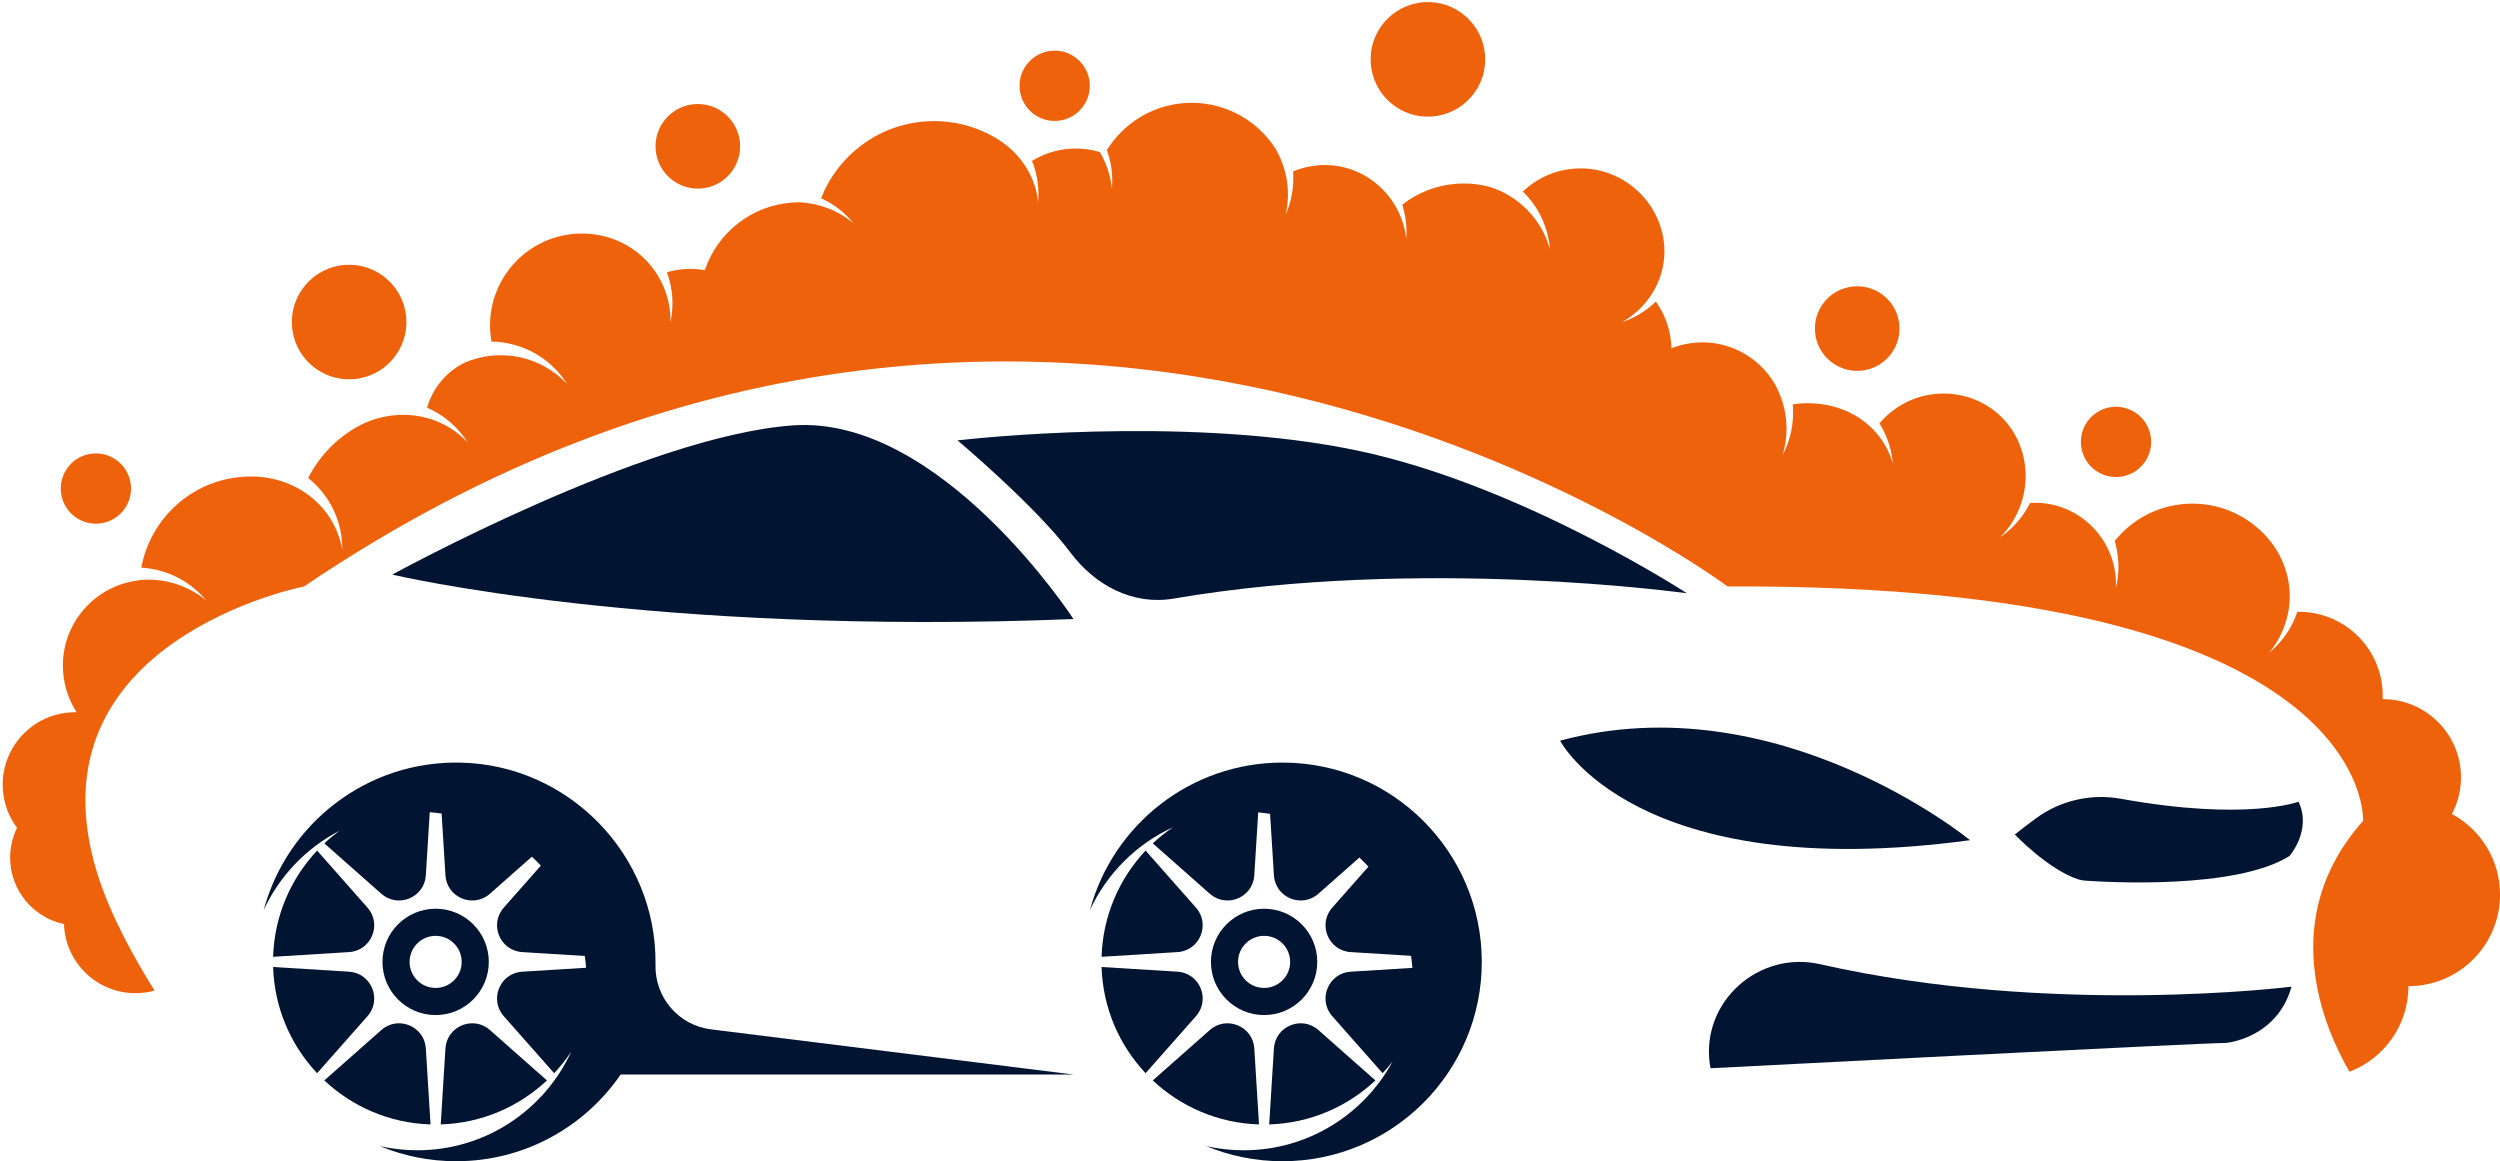 <?xml version="1.0" encoding="UTF-8" standalone="no"?><svg xmlns="http://www.w3.org/2000/svg" xmlns:xlink="http://www.w3.org/1999/xlink" fill="#000000" height="638.3" preserveAspectRatio="xMidYMid meet" version="1" viewBox="312.2 680.3 1374.1 638.3" width="1374.1" zoomAndPan="magnify"><g><g id="change1_1"><path d="M 1099.262 744.34 C 1116.609 743.109 1129.672 728.051 1128.441 710.711 C 1127.211 693.359 1112.16 680.289 1094.809 681.52 C 1077.461 682.75 1064.398 697.809 1065.629 715.16 C 1066.859 732.5 1081.91 745.57 1099.262 744.34" fill="#ef620c"/></g><g id="change1_2"><path d="M 893.254 746.73 C 903.895 745.969 911.91 736.738 911.156 726.102 C 910.402 715.461 901.164 707.441 890.527 708.199 C 879.887 708.949 871.871 718.191 872.625 728.828 C 873.379 739.469 882.617 747.48 893.254 746.73" fill="#ef620c"/></g><g id="change1_3"><path d="M 697.395 783.91 C 710.199 783 719.848 771.879 718.941 759.07 C 718.035 746.27 706.914 736.621 694.109 737.531 C 681.301 738.43 671.652 749.551 672.559 762.359 C 673.469 775.172 684.586 784.809 697.395 783.91" fill="#ef620c"/></g><g id="change1_4"><path d="M 1476.609 942.449 C 1487.25 941.699 1495.262 932.461 1494.512 921.82 C 1493.75 911.18 1484.52 903.172 1473.879 903.922 C 1463.238 904.672 1455.219 913.91 1455.98 924.551 C 1456.73 935.191 1465.969 943.199 1476.609 942.449" fill="#ef620c"/></g><g id="change1_5"><path d="M 506.32 888.719 C 523.668 887.488 536.73 872.43 535.504 855.09 C 534.273 837.738 519.219 824.68 501.871 825.898 C 484.523 827.129 471.461 842.191 472.688 859.539 C 473.918 876.879 488.977 889.949 506.32 888.719" fill="#ef620c"/></g><g id="change1_6"><path d="M 1334.629 884.09 C 1347.441 883.18 1357.09 872.059 1356.18 859.25 C 1355.27 846.441 1344.16 836.801 1331.352 837.711 C 1318.539 838.609 1308.891 849.73 1309.801 862.539 C 1310.711 875.352 1321.828 884.988 1334.629 884.09" fill="#ef620c"/></g><g id="change1_7"><path d="M 1659.859 1127.691 C 1663.051 1121.691 1664.859 1114.84 1664.859 1107.57 C 1664.859 1083.82 1645.609 1064.57 1621.859 1064.57 C 1621.852 1064.57 1621.828 1064.57 1621.809 1064.57 C 1621.879 1062.871 1621.871 1061.16 1621.738 1059.43 C 1620 1034.84 1599.281 1016.121 1574.91 1016.59 C 1572.531 1023.629 1568.551 1030.25 1562.941 1035.871 C 1561.801 1037.012 1560.629 1038.07 1559.422 1039.07 C 1564.691 1032.691 1568.129 1025.309 1569.75 1017.621 C 1572.859 1002.871 1568.551 987.48 1558.68 976.078 C 1547.77 963.469 1531.27 955.988 1513.359 957.25 C 1497.512 958.379 1483.738 966.16 1474.52 977.648 C 1476.48 984.289 1477.102 991.441 1476.078 998.75 C 1475.859 1000.328 1475.551 1001.891 1475.191 1003.422 C 1475.199 1003.281 1475.199 1003.141 1475.211 1003 C 1476.148 977.488 1455.27 956.012 1429.75 956.68 C 1429.172 956.691 1428.59 956.719 1428 956.762 C 1425.051 962.68 1420.859 968.109 1415.469 972.641 C 1414.25 973.68 1412.98 974.629 1411.691 975.531 C 1412.922 974.27 1414.078 972.969 1415.16 971.609 C 1434.051 947.891 1426.5 912.34 1398.641 900.34 C 1392.102 897.52 1384.801 896.18 1377.191 896.719 C 1364.262 897.641 1352.969 903.82 1345.23 913 C 1348.449 918.18 1350.781 924.039 1351.941 930.41 C 1352.219 931.98 1352.43 933.559 1352.559 935.121 C 1352.41 934.578 1352.25 934.051 1352.078 933.52 C 1347.871 920.262 1337.43 909.891 1324.352 905.148 C 1317.391 902.629 1309.801 901.5 1301.93 902.051 C 1300.449 902.16 1298.988 902.328 1297.551 902.551 C 1298.27 910.328 1297.18 918.379 1294.012 926.102 C 1293.398 927.59 1292.73 929.02 1292 930.41 C 1296.121 916.879 1294.18 902.719 1287.551 891.09 C 1278.93 876.559 1262.629 867.32 1244.641 868.59 C 1239.789 868.941 1235.172 870.02 1230.879 871.73 C 1230.859 871.012 1230.828 870.301 1230.781 869.578 C 1230.16 860.781 1227.102 852.738 1222.32 846.059 C 1218.289 849.949 1213.539 853.219 1208.141 855.648 C 1206.672 856.309 1205.199 856.879 1203.711 857.391 C 1204.77 856.789 1205.809 856.148 1206.809 855.469 C 1221 845.98 1228.969 829.488 1226.641 812.578 C 1226.609 812.398 1226.578 812.219 1226.559 812.031 C 1223.16 789.422 1203.262 772.539 1180.391 772.859 C 1168.199 773.031 1157.309 777.871 1149.23 785.559 C 1156.461 792.609 1161.641 801.91 1163.531 812.609 C 1163.809 814.191 1164.012 815.762 1164.129 817.328 C 1159.629 801 1147.301 788.539 1132.031 783.34 C 1125.969 781.559 1119.488 780.82 1112.82 781.289 C 1101.512 782.09 1091.25 786.281 1082.949 792.789 C 1084.34 797.18 1085.148 801.84 1085.262 806.68 C 1085.301 808.289 1085.25 809.871 1085.141 811.441 C 1085.109 811.172 1085.07 810.91 1085.039 810.641 C 1081.961 787.699 1062.148 770.281 1039.012 771.039 C 1038.422 771.059 1037.828 771.078 1037.23 771.129 C 1032.172 771.488 1027.371 772.66 1022.922 774.488 C 1023.391 780.809 1022.672 787.32 1020.59 793.711 C 1020.09 795.23 1019.52 796.711 1018.898 798.148 C 1021.77 785.359 1019.422 772.41 1013.102 761.73 C 1002.59 745.602 983.887 735.5 963.316 736.949 C 945.051 738.25 929.531 748.359 920.582 762.82 C 922.43 767.949 923.48 773.469 923.543 779.23 C 923.562 780.828 923.496 782.41 923.367 783.98 C 922.598 776.699 920.262 769.891 916.719 763.891 C 911.527 762.34 905.977 761.66 900.25 762.07 C 892.613 762.609 885.547 764.988 879.441 768.73 C 881.641 774.27 882.895 780.289 882.965 786.609 C 882.98 788.211 882.918 789.801 882.785 791.359 C 882.727 790.801 882.656 790.23 882.578 789.672 C 880.637 775.852 872.164 763.859 860.254 756.602 C 848.84 749.629 835.234 746.02 820.883 747.039 C 794.379 748.922 772.609 766.051 763.504 789.238 C 768.848 791.691 773.848 795.121 778.223 799.551 C 779.348 800.691 780.402 801.879 781.395 803.09 C 772.848 795.93 762.461 792.059 751.926 791.512 C 750.508 791.5 749.078 791.539 747.641 791.641 C 724.926 793.25 706.438 808.48 699.586 828.789 C 695.969 828.16 692.223 827.949 688.395 828.219 C 685.07 828.449 681.863 829.051 678.789 829.941 C 681.355 836.98 682.387 844.699 681.488 852.648 C 681.309 854.238 681.047 855.801 680.727 857.34 C 680.734 856.762 680.738 856.172 680.727 855.59 C 680.406 836.27 668.16 818.941 650.129 812 C 643.441 809.43 636.098 808.25 628.48 808.789 C 600.656 810.762 579.703 834.91 581.672 862.73 C 581.801 864.531 582.047 866.301 582.355 868.039 C 597.016 868.281 611.438 874.91 621.113 887.398 C 622.094 888.672 622.996 889.969 623.84 891.301 C 609.238 875.719 586.496 871.359 567.41 879.711 C 557.477 884.672 550 893.641 546.934 904.359 C 554.395 907.602 561.168 912.711 566.5 919.59 C 567.48 920.859 568.387 922.16 569.227 923.488 C 568.816 923.051 568.398 922.621 567.973 922.199 C 551.984 906.32 527.16 904.051 507.684 915.371 C 496.488 921.879 487.422 931.531 481.605 943.039 C 491.84 951.238 498.855 963.43 500.133 977.52 C 500.277 979.121 500.336 980.711 500.328 982.281 C 499.617 978.441 498.469 974.781 496.949 971.328 C 489.34 954.059 472.129 943.25 453.281 942.27 C 450.801 942.141 448.285 942.172 445.746 942.352 C 417.301 944.359 394.801 965.5 389.863 992.309 C 401.629 992.98 413.203 997.77 422.227 1006.73 C 423.363 1007.859 424.426 1009.031 425.434 1010.238 C 414.941 1001.621 401.773 997.922 388.988 999.129 C 388.984 999.172 388.98 999.199 388.98 999.23 C 363.805 1001.879 345.078 1024.031 346.879 1049.48 C 347.465 1057.719 350.137 1065.32 354.34 1071.789 C 353.125 1071.77 351.898 1071.789 350.66 1071.879 C 328.742 1073.43 312.23 1092.461 313.781 1114.379 C 314.34 1122.262 317.168 1129.43 321.562 1135.32 C 319.145 1140.262 317.781 1145.82 317.781 1151.691 C 317.781 1169.648 330.461 1184.629 347.352 1188.199 C 348.07 1209.301 365.395 1226.191 386.672 1226.191 C 390.305 1226.191 393.816 1225.691 397.156 1224.77 C 386.102 1207.16 372.473 1182.699 365.418 1159.531 C 326.723 1032.379 479.336 1002.641 479.336 1002.641 C 890.18 724.371 1261.809 1002.66 1261.809 1002.66 C 1618.5 1000.801 1611.031 1131.52 1611.031 1131.52 C 1563.512 1184.801 1589.281 1244.73 1603.57 1269.379 C 1622.52 1262.16 1635.98 1243.828 1635.98 1222.34 C 1663.781 1222.34 1686.32 1199.809 1686.32 1172.012 C 1686.32 1152.852 1675.609 1136.199 1659.859 1127.691" fill="#ef620c"/></g><g id="change2_1"><path d="M 1395.02 1142.102 C 1395.02 1142.102 1289.199 1055.141 1169.68 1087.41 C 1169.68 1087.41 1210.77 1167 1395.02 1142.102" fill="#011532"/></g><g id="change2_2"><path d="M 1066.66 929.828 C 979.684 909.262 864.66 919.359 838.516 922.359 C 838.516 922.359 881.312 958.309 900.547 983.988 C 914.105 1002.078 934.93 1013.129 957.219 1009.32 C 1093.789 985.93 1239.398 1006.398 1239.398 1006.398 C 1239.398 1006.398 1153.5 950.371 1066.66 929.828" fill="#011532"/></g><g id="change2_3"><path d="M 748.172 914.102 C 666.938 919.711 527.809 996.129 527.809 996.129 C 527.809 996.129 669.738 1029.891 902.238 1020.551 C 902.238 1020.551 829.406 908.5 748.172 914.102" fill="#011532"/></g><g id="change1_8"><path d="M 366.266 968.09 C 376.906 967.34 384.918 958.102 384.164 947.461 C 383.41 936.82 374.176 928.809 363.535 929.559 C 352.895 930.32 344.883 939.551 345.637 950.191 C 346.391 960.828 355.625 968.852 366.266 968.09" fill="#ef620c"/></g><g id="change2_4"><path d="M 1312.539 1210.25 C 1278.969 1202.641 1247.309 1230.781 1251.949 1264.891 C 1252.059 1265.738 1252.199 1266.59 1252.352 1267.449 C 1252.352 1267.449 1522.012 1253.531 1535.711 1253.531 C 1536.02 1253.531 1563.719 1251.039 1571.719 1222.609 C 1571.719 1222.609 1440.27 1239.23 1312.539 1210.25" fill="#011532"/></g><g id="change2_5"><path d="M 1477.988 1119.34 C 1461.621 1116.371 1444.699 1120.211 1431.289 1130.059 C 1427.648 1132.73 1423.719 1135.711 1419.602 1138.988 C 1419.602 1138.988 1438.281 1158.52 1454.68 1163.691 C 1455.898 1164.07 1457.172 1164.262 1458.441 1164.352 C 1471.012 1165.23 1541.148 1169.219 1570.57 1150.82 C 1570.57 1150.82 1583.02 1136.648 1575.551 1120.941 C 1575.551 1120.941 1547.07 1131.828 1477.988 1119.34" fill="#011532"/></g><g id="change2_6"><path d="M 702.969 1246.078 C 685.289 1243.879 672.188 1228.68 672.484 1210.871 C 672.492 1210.5 672.496 1210.129 672.496 1209.762 C 672.906 1150.23 624.965 1100.789 565.445 1099.461 C 513.699 1098.309 469.879 1133.051 457.133 1180.512 C 465.824 1161.719 480.598 1146.32 498.934 1136.828 C 495.965 1139 493.129 1141.34 490.457 1143.852 L 521.801 1171.539 C 530.992 1179.66 545.5 1173.648 546.258 1161.41 L 548.402 1126.738 C 550.598 1126.898 552.773 1127.141 554.926 1127.449 L 557.027 1161.41 C 557.785 1173.648 572.293 1179.66 581.484 1171.539 L 604.531 1151.18 C 606.242 1152.75 607.895 1154.391 609.48 1156.078 L 589.098 1179.16 C 580.98 1188.352 586.988 1202.852 599.23 1203.609 L 633.605 1205.738 C 633.926 1207.871 634.172 1210.031 634.34 1212.211 L 599.23 1214.379 C 586.988 1215.141 580.98 1229.648 589.098 1238.84 L 616.789 1270.18 C 620.242 1266.5 623.379 1262.531 626.176 1258.309 C 611.473 1290.309 579.137 1312.539 541.605 1312.539 C 534.551 1312.539 527.684 1311.75 521.078 1310.27 C 533.977 1315.602 548.113 1318.559 562.941 1318.559 C 600.477 1318.559 633.602 1299.672 653.344 1270.898 L 902.238 1270.898 L 702.969 1246.078" fill="#011532"/></g><g id="change2_7"><path d="M 514.184 1179.16 L 486.496 1147.809 C 472.066 1163.172 463.008 1183.629 462.312 1206.199 L 504.055 1203.609 C 516.293 1202.852 522.305 1188.352 514.184 1179.16" fill="#011532"/></g><g id="change2_8"><path d="M 504.055 1214.379 L 462.312 1211.801 C 463.008 1234.359 472.066 1254.82 486.496 1270.18 L 514.184 1238.84 C 522.305 1229.648 516.293 1215.141 504.055 1214.379" fill="#011532"/></g><g id="change2_9"><path d="M 557.027 1256.578 L 554.441 1298.328 C 577.012 1297.629 597.469 1288.57 612.824 1274.141 L 581.484 1246.449 C 572.293 1238.328 557.785 1244.34 557.027 1256.578" fill="#011532"/></g><g id="change2_10"><path d="M 546.258 1256.578 C 545.5 1244.34 530.992 1238.328 521.801 1246.449 L 490.457 1274.141 C 505.816 1288.57 526.273 1297.629 548.84 1298.328 L 546.258 1256.578" fill="#011532"/></g><g id="change2_11"><path d="M 551.641 1223.309 C 543.734 1223.309 537.324 1216.898 537.324 1209 C 537.324 1201.09 543.734 1194.68 551.641 1194.68 C 559.551 1194.68 565.961 1201.09 565.961 1209 C 565.961 1216.898 559.551 1223.309 551.641 1223.309 Z M 551.641 1179.77 C 535.504 1179.77 522.418 1192.859 522.418 1209 C 522.418 1225.141 535.504 1238.219 551.641 1238.219 C 567.781 1238.219 580.863 1225.141 580.863 1209 C 580.863 1192.859 567.781 1179.77 551.641 1179.77" fill="#011532"/></g><g id="change2_12"><path d="M 1017.102 1099.441 C 966.441 1099.441 923.828 1133.809 911.285 1180.512 C 920.59 1160.391 936.867 1144.172 957.012 1134.922 C 953.047 1137.609 949.293 1140.578 945.816 1143.852 L 977.16 1171.539 C 986.348 1179.66 1000.859 1173.648 1001.609 1161.41 L 1003.762 1126.828 C 1005.961 1127.02 1008.141 1127.281 1010.289 1127.621 L 1012.391 1161.41 C 1013.141 1173.648 1027.648 1179.66 1036.84 1171.539 L 1059.371 1151.641 C 1061.09 1153.25 1062.738 1154.922 1064.328 1156.66 L 1044.461 1179.16 C 1036.34 1188.352 1042.352 1202.852 1054.59 1203.609 L 1087.762 1205.66 C 1088.09 1207.852 1088.34 1210.051 1088.512 1212.281 L 1054.59 1214.379 C 1042.352 1215.141 1036.34 1229.648 1044.461 1238.84 L 1072.148 1270.18 C 1074.059 1268.141 1075.871 1266.012 1077.59 1263.801 C 1061.84 1292.828 1031.102 1312.539 995.758 1312.539 C 988.703 1312.539 981.836 1311.75 975.23 1310.27 C 988.129 1315.602 1002.27 1318.559 1017.102 1318.559 C 1077.602 1318.559 1126.648 1269.5 1126.648 1209 C 1126.648 1148.488 1077.602 1099.441 1017.102 1099.441" fill="#011532"/></g><g id="change2_13"><path d="M 969.543 1179.16 L 941.855 1147.809 C 927.426 1163.172 918.363 1183.629 917.672 1206.199 L 959.414 1203.609 C 971.652 1202.852 977.66 1188.352 969.543 1179.16" fill="#011532"/></g><g id="change2_14"><path d="M 959.414 1214.379 L 917.672 1211.801 C 918.363 1234.359 927.426 1254.82 941.855 1270.18 L 969.543 1238.84 C 977.66 1229.648 971.652 1215.141 959.414 1214.379" fill="#011532"/></g><g id="change2_15"><path d="M 1012.391 1256.578 L 1009.801 1298.328 C 1032.371 1297.629 1052.828 1288.57 1068.18 1274.141 L 1036.84 1246.449 C 1027.648 1238.328 1013.141 1244.34 1012.391 1256.578" fill="#011532"/></g><g id="change2_16"><path d="M 1001.609 1256.578 C 1000.859 1244.34 986.348 1238.328 977.16 1246.449 L 945.816 1274.141 C 961.172 1288.57 981.633 1297.629 1004.199 1298.328 L 1001.609 1256.578" fill="#011532"/></g><g id="change2_17"><path d="M 1007 1223.309 C 999.094 1223.309 992.68 1216.898 992.68 1209 C 992.68 1201.09 999.094 1194.68 1007 1194.68 C 1014.91 1194.68 1021.32 1201.09 1021.32 1209 C 1021.32 1216.898 1014.91 1223.309 1007 1223.309 Z M 1007 1179.77 C 990.859 1179.77 977.777 1192.859 977.777 1209 C 977.777 1225.141 990.859 1238.219 1007 1238.219 C 1023.141 1238.219 1036.219 1225.141 1036.219 1209 C 1036.219 1192.859 1023.141 1179.77 1007 1179.77" fill="#011532"/></g></g></svg>
